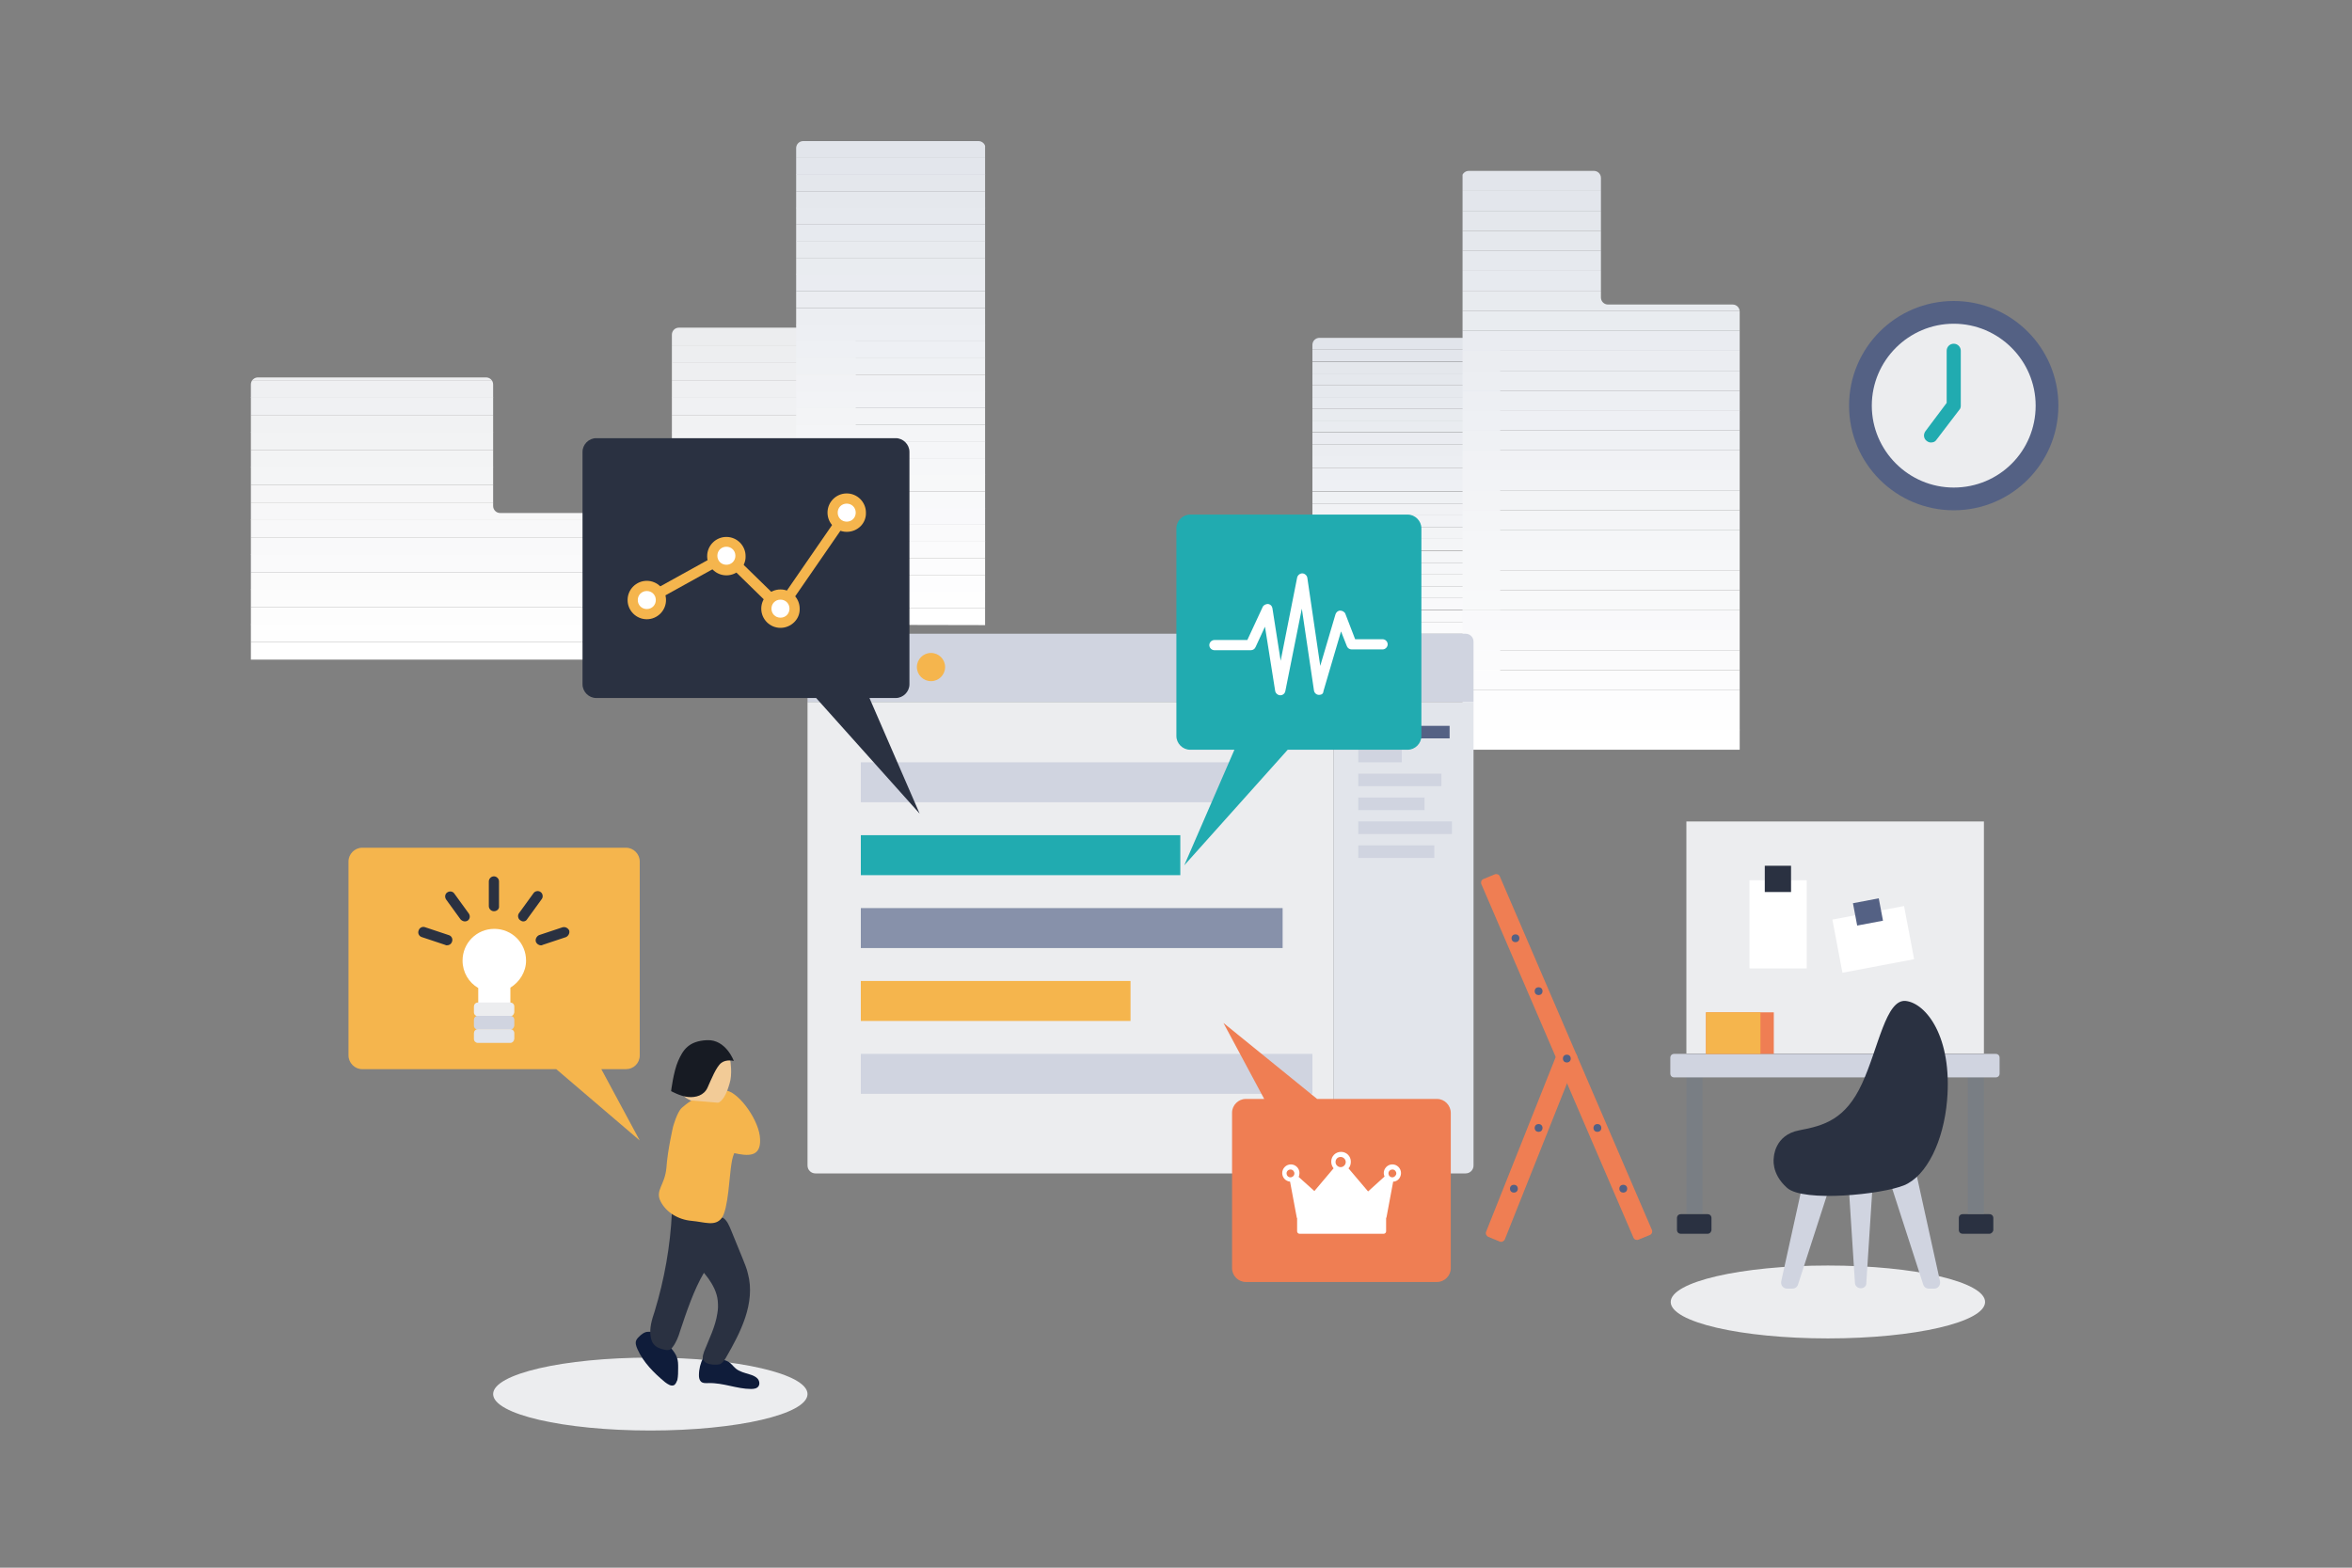<?xml version="1.0" encoding="utf-8"?>
<!-- Generator: Adobe Illustrator 23.0.2, SVG Export Plug-In . SVG Version: 6.00 Build 0)  -->
<svg version="1.1" id="Layer_1" xmlns="http://www.w3.org/2000/svg" xmlns:xlink="http://www.w3.org/1999/xlink" x="0px" y="0px"
	 viewBox="0 0 600 400" style="enable-background:new 0 0 600 400;" xml:space="preserve">
<rect x="0" y="0" width="600" height="400" fill="#808080" stroke="none"/>
<style type="text/css">
	.st0{clip-path:url(#SVGID_2_);fill:#FFFFFF;}
	.st1{clip-path:url(#SVGID_2_);fill:#FEFEFE;}
	.st2{clip-path:url(#SVGID_2_);fill:#FDFDFD;}
	.st3{clip-path:url(#SVGID_2_);fill:#FCFCFC;}
	.st4{clip-path:url(#SVGID_2_);fill:#FBFBFB;}
	.st5{clip-path:url(#SVGID_2_);fill:#FAFAFB;}
	.st6{clip-path:url(#SVGID_2_);fill:#F9F9FA;}
	.st7{clip-path:url(#SVGID_2_);fill:#F8F8F9;}
	.st8{clip-path:url(#SVGID_2_);fill:#F7F7F8;}
	.st9{clip-path:url(#SVGID_2_);fill:#F6F6F7;}
	.st10{clip-path:url(#SVGID_2_);fill:#F4F5F6;}
	.st11{clip-path:url(#SVGID_2_);fill:#F3F4F5;}
	.st12{clip-path:url(#SVGID_2_);fill:#F2F3F4;}
	.st13{clip-path:url(#SVGID_2_);fill:#F1F2F3;}
	.st14{clip-path:url(#SVGID_2_);fill:#F0F1F3;}
	.st15{clip-path:url(#SVGID_2_);fill:#EFF0F2;}
	.st16{clip-path:url(#SVGID_2_);fill:#EEEFF1;}
	.st17{clip-path:url(#SVGID_2_);fill:#EDEEF0;}
	.st18{clip-path:url(#SVGID_2_);fill:#ECEDEF;}
	.st19{clip-path:url(#SVGID_4_);fill:#FFFFFF;}
	.st20{clip-path:url(#SVGID_4_);fill:#FEFEFE;}
	.st21{clip-path:url(#SVGID_4_);fill:#FDFDFE;}
	.st22{clip-path:url(#SVGID_4_);fill:#FCFCFD;}
	.st23{clip-path:url(#SVGID_4_);fill:#FBFBFC;}
	.st24{clip-path:url(#SVGID_4_);fill:#FAFAFB;}
	.st25{clip-path:url(#SVGID_4_);fill:#F9F9FB;}
	.st26{clip-path:url(#SVGID_4_);fill:#F8F9FA;}
	.st27{clip-path:url(#SVGID_4_);fill:#F7F8F9;}
	.st28{clip-path:url(#SVGID_4_);fill:#F6F7F9;}
	.st29{clip-path:url(#SVGID_4_);fill:#F5F6F8;}
	.st30{clip-path:url(#SVGID_4_);fill:#F4F5F7;}
	.st31{clip-path:url(#SVGID_4_);fill:#F3F4F6;}
	.st32{clip-path:url(#SVGID_4_);fill:#F2F3F6;}
	.st33{clip-path:url(#SVGID_4_);fill:#F1F2F5;}
	.st34{clip-path:url(#SVGID_4_);fill:#EFF1F4;}
	.st35{clip-path:url(#SVGID_4_);fill:#EEF0F4;}
	.st36{clip-path:url(#SVGID_4_);fill:#EDEFF3;}
	.st37{clip-path:url(#SVGID_4_);fill:#ECEEF2;}
	.st38{clip-path:url(#SVGID_4_);fill:#EBEDF1;}
	.st39{clip-path:url(#SVGID_4_);fill:#EAECF1;}
	.st40{clip-path:url(#SVGID_4_);fill:#E9ECF0;}
	.st41{clip-path:url(#SVGID_4_);fill:#E8EBEF;}
	.st42{clip-path:url(#SVGID_4_);fill:#E7EAEF;}
	.st43{clip-path:url(#SVGID_4_);fill:#E6E9EE;}
	.st44{clip-path:url(#SVGID_4_);fill:#E5E8ED;}
	.st45{clip-path:url(#SVGID_4_);fill:#E4E7EC;}
	.st46{clip-path:url(#SVGID_4_);fill:#E3E6EC;}
	.st47{clip-path:url(#SVGID_4_);fill:#E2E5EB;}
	.st48{clip-path:url(#SVGID_6_);fill:#FFFFFF;}
	.st49{clip-path:url(#SVGID_6_);fill:#FEFEFE;}
	.st50{clip-path:url(#SVGID_6_);fill:#FDFDFE;}
	.st51{clip-path:url(#SVGID_6_);fill:#FCFCFD;}
	.st52{clip-path:url(#SVGID_6_);fill:#FBFBFC;}
	.st53{clip-path:url(#SVGID_6_);fill:#FAFAFB;}
	.st54{clip-path:url(#SVGID_6_);fill:#F9F9FB;}
	.st55{clip-path:url(#SVGID_6_);fill:#F8F9FA;}
	.st56{clip-path:url(#SVGID_6_);fill:#F7F8F9;}
	.st57{clip-path:url(#SVGID_6_);fill:#F6F7F9;}
	.st58{clip-path:url(#SVGID_6_);fill:#F5F6F8;}
	.st59{clip-path:url(#SVGID_6_);fill:#F4F5F7;}
	.st60{clip-path:url(#SVGID_6_);fill:#F3F4F6;}
	.st61{clip-path:url(#SVGID_6_);fill:#F2F3F6;}
	.st62{clip-path:url(#SVGID_6_);fill:#F1F2F5;}
	.st63{clip-path:url(#SVGID_6_);fill:#EFF1F4;}
	.st64{clip-path:url(#SVGID_6_);fill:#EEF0F4;}
	.st65{clip-path:url(#SVGID_6_);fill:#EDEFF3;}
	.st66{clip-path:url(#SVGID_6_);fill:#ECEEF2;}
	.st67{clip-path:url(#SVGID_6_);fill:#EBEDF1;}
	.st68{clip-path:url(#SVGID_6_);fill:#EAECF1;}
	.st69{clip-path:url(#SVGID_6_);fill:#E9ECF0;}
	.st70{clip-path:url(#SVGID_6_);fill:#E8EBEF;}
	.st71{clip-path:url(#SVGID_6_);fill:#E7EAEF;}
	.st72{clip-path:url(#SVGID_6_);fill:#E6E9EE;}
	.st73{clip-path:url(#SVGID_6_);fill:#E5E8ED;}
	.st74{clip-path:url(#SVGID_6_);fill:#E4E7EC;}
	.st75{clip-path:url(#SVGID_6_);fill:#E3E6EC;}
	.st76{clip-path:url(#SVGID_6_);fill:#E2E5EB;}
	.st77{clip-path:url(#SVGID_8_);fill:#FFFFFF;}
	.st78{clip-path:url(#SVGID_8_);fill:#FEFEFE;}
	.st79{clip-path:url(#SVGID_8_);fill:#FDFDFE;}
	.st80{clip-path:url(#SVGID_8_);fill:#FCFCFD;}
	.st81{clip-path:url(#SVGID_8_);fill:#FBFBFC;}
	.st82{clip-path:url(#SVGID_8_);fill:#FAFAFB;}
	.st83{clip-path:url(#SVGID_8_);fill:#F9F9FB;}
	.st84{clip-path:url(#SVGID_8_);fill:#F8F9FA;}
	.st85{clip-path:url(#SVGID_8_);fill:#F7F8F9;}
	.st86{clip-path:url(#SVGID_8_);fill:#F6F7F9;}
	.st87{clip-path:url(#SVGID_8_);fill:#F5F6F8;}
	.st88{clip-path:url(#SVGID_8_);fill:#F4F5F7;}
	.st89{clip-path:url(#SVGID_8_);fill:#F3F4F6;}
	.st90{clip-path:url(#SVGID_8_);fill:#F2F3F6;}
	.st91{clip-path:url(#SVGID_8_);fill:#F1F2F5;}
	.st92{clip-path:url(#SVGID_8_);fill:#EFF1F4;}
	.st93{clip-path:url(#SVGID_8_);fill:#EEF0F4;}
	.st94{clip-path:url(#SVGID_8_);fill:#EDEFF3;}
	.st95{clip-path:url(#SVGID_8_);fill:#ECEEF2;}
	.st96{clip-path:url(#SVGID_8_);fill:#EBEDF1;}
	.st97{clip-path:url(#SVGID_8_);fill:#EAECF1;}
	.st98{clip-path:url(#SVGID_8_);fill:#E9ECF0;}
	.st99{clip-path:url(#SVGID_8_);fill:#E8EBEF;}
	.st100{clip-path:url(#SVGID_8_);fill:#E7EAEF;}
	.st101{clip-path:url(#SVGID_8_);fill:#E6E9EE;}
	.st102{clip-path:url(#SVGID_8_);fill:#E5E8ED;}
	.st103{clip-path:url(#SVGID_8_);fill:#E4E7EC;}
	.st104{clip-path:url(#SVGID_8_);fill:#E3E6EC;}
	.st105{clip-path:url(#SVGID_8_);fill:#E2E5EB;}
	.st106{fill:#ECEDEF;}
	.st107{fill:#EF7E53;}
	.st108{fill:#546184;}
	.st109{fill:#D0D4E0;}
	.st110{fill:#E2E5EB;}
	.st111{fill:#21ABB0;}
	.st112{fill:#8791AA;}
	.st113{fill:#F5B54D;}
	.st114{fill:#797E84;}
	.st115{fill:#2A3141;}
	.st116{fill:#FFFFFF;}
	.st117{fill:#0F1C3A;}
	.st118{fill:#F2CB97;}
	.st119{fill:#171B23;}
</style>
<g>
	<g>
		<defs>
			<path id="SVGID_1_" d="M64,168.3V98.1c0-1,0.8-1.8,1.8-1.8H124c1,0,1.8,0.8,1.8,1.8v31c0,1,0.8,1.8,1.8,1.8h42
				c1,0,1.8-0.8,1.8-1.8V85.4c0-1,0.8-1.8,1.8-1.8h43.6c1,0,1.8,0.8,1.8,1.8v82.9"/>
		</defs>
		<clipPath id="SVGID_2_">
			<use xlink:href="#SVGID_1_"  style="overflow:visible;"/>
		</clipPath>
		<path class="st0" d="M64,168.3h154.3H64z"/>
		<rect x="64" y="163.8" class="st0" width="154.3" height="4.5"/>
		<rect x="64" y="159.3" class="st1" width="154.3" height="4.5"/>
		<rect x="64" y="154.9" class="st2" width="154.3" height="4.5"/>
		<rect x="64" y="150.4" class="st3" width="154.3" height="4.5"/>
		<rect x="64" y="146" class="st4" width="154.3" height="4.5"/>
		<rect x="64" y="141.5" class="st5" width="154.3" height="4.5"/>
		<rect x="64" y="137.1" class="st6" width="154.3" height="4.5"/>
		<rect x="64" y="132.6" class="st7" width="154.3" height="4.5"/>
		<rect x="64" y="128.2" class="st8" width="154.3" height="4.5"/>
		<rect x="64" y="123.7" class="st9" width="154.3" height="4.5"/>
		<rect x="64" y="119.2" class="st10" width="154.3" height="4.5"/>
		<rect x="64" y="114.8" class="st11" width="154.3" height="4.5"/>
		<rect x="64" y="110.3" class="st12" width="154.3" height="4.5"/>
		<rect x="64" y="105.9" class="st13" width="154.3" height="4.5"/>
		<rect x="64" y="101.4" class="st14" width="154.3" height="4.5"/>
		<rect x="64" y="97" class="st15" width="154.3" height="4.5"/>
		<rect x="64" y="92.5" class="st16" width="154.3" height="4.5"/>
		<rect x="64" y="88.1" class="st17" width="154.3" height="4.5"/>
		<rect x="64" y="83.6" class="st18" width="154.3" height="4.5"/>
		<path class="st18" d="M218.3,83.6H64H218.3z"/>
	</g>
</g>
<g>
	<g>
		<defs>
			<path id="SVGID_3_" d="M203.1,159.4V37.8c0-1,0.8-1.8,1.8-1.8h44.7c1,0,1.8,0.8,1.8,1.8v121.7"/>
		</defs>
		<clipPath id="SVGID_4_">
			<use xlink:href="#SVGID_3_"  style="overflow:visible;"/>
		</clipPath>
		<path class="st19" d="M203.1,159.4h48.2H203.1z"/>
		<rect x="203.1" y="155.2" class="st19" width="48.2" height="4.3"/>
		<rect x="203.1" y="150.9" class="st20" width="48.2" height="4.3"/>
		<rect x="203.1" y="146.7" class="st21" width="48.2" height="4.3"/>
		<rect x="203.1" y="142.4" class="st22" width="48.2" height="4.3"/>
		<rect x="203.1" y="138.1" class="st23" width="48.2" height="4.3"/>
		<rect x="203.1" y="133.9" class="st24" width="48.2" height="4.3"/>
		<rect x="203.1" y="129.6" class="st25" width="48.2" height="4.3"/>
		<rect x="203.1" y="125.4" class="st26" width="48.2" height="4.3"/>
		<rect x="203.1" y="121.1" class="st27" width="48.2" height="4.3"/>
		<rect x="203.1" y="116.9" class="st28" width="48.2" height="4.3"/>
		<rect x="203.1" y="112.6" class="st29" width="48.2" height="4.3"/>
		<rect x="203.1" y="108.4" class="st30" width="48.2" height="4.3"/>
		<rect x="203.1" y="104.1" class="st31" width="48.2" height="4.3"/>
		<rect x="203.1" y="99.8" class="st32" width="48.2" height="4.3"/>
		<rect x="203.1" y="95.6" class="st33" width="48.2" height="4.3"/>
		<rect x="203.1" y="91.3" class="st34" width="48.2" height="4.3"/>
		<rect x="203.1" y="87.1" class="st35" width="48.2" height="4.3"/>
		<rect x="203.1" y="82.8" class="st36" width="48.2" height="4.3"/>
		<rect x="203.1" y="78.6" class="st37" width="48.2" height="4.3"/>
		<rect x="203.1" y="74.3" class="st38" width="48.2" height="4.3"/>
		<rect x="203.1" y="70" class="st39" width="48.2" height="4.3"/>
		<rect x="203.1" y="65.8" class="st40" width="48.2" height="4.3"/>
		<rect x="203.1" y="61.5" class="st41" width="48.2" height="4.3"/>
		<rect x="203.1" y="57.3" class="st42" width="48.2" height="4.3"/>
		<rect x="203.1" y="53" class="st43" width="48.2" height="4.3"/>
		<rect x="203.1" y="48.8" class="st44" width="48.2" height="4.3"/>
		<rect x="203.1" y="44.5" class="st45" width="48.2" height="4.3"/>
		<rect x="203.1" y="40.3" class="st46" width="48.2" height="4.3"/>
		<rect x="203.1" y="36" class="st47" width="48.2" height="4.3"/>
		<path class="st47" d="M251.3,36h-48.2H251.3z"/>
	</g>
</g>
<g>
	<g>
		<defs>
			<path id="SVGID_5_" d="M334.8,173.8V88c0-1,0.8-1.8,1.8-1.8H381c1,0,1.8,0.8,1.8,1.8v85.8"/>
		</defs>
		<clipPath id="SVGID_6_">
			<use xlink:href="#SVGID_5_"  style="overflow:visible;"/>
		</clipPath>
		<path class="st48" d="M334.8,173.8h47.9H334.8z"/>
		<rect x="334.8" y="170.8" class="st48" width="47.9" height="3"/>
		<rect x="334.8" y="167.7" class="st49" width="47.9" height="3"/>
		<rect x="334.8" y="164.7" class="st50" width="47.9" height="3"/>
		<rect x="334.8" y="161.7" class="st51" width="47.9" height="3"/>
		<rect x="334.8" y="158.7" class="st52" width="47.9" height="3"/>
		<rect x="334.8" y="155.7" class="st53" width="47.9" height="3"/>
		<rect x="334.8" y="152.6" class="st54" width="47.9" height="3"/>
		<rect x="334.8" y="149.6" class="st55" width="47.9" height="3"/>
		<rect x="334.8" y="146.6" class="st56" width="47.9" height="3"/>
		<rect x="334.8" y="143.6" class="st57" width="47.9" height="3"/>
		<rect x="334.8" y="140.6" class="st58" width="47.9" height="3"/>
		<rect x="334.8" y="137.5" class="st59" width="47.9" height="3"/>
		<rect x="334.8" y="134.5" class="st60" width="47.9" height="3"/>
		<rect x="334.8" y="131.5" class="st61" width="47.9" height="3"/>
		<rect x="334.8" y="128.5" class="st62" width="47.9" height="3"/>
		<rect x="334.8" y="125.5" class="st63" width="47.9" height="3"/>
		<rect x="334.8" y="122.4" class="st64" width="47.9" height="3"/>
		<rect x="334.8" y="119.4" class="st65" width="47.9" height="3"/>
		<rect x="334.8" y="116.4" class="st66" width="47.9" height="3"/>
		<rect x="334.8" y="113.4" class="st67" width="47.9" height="3"/>
		<rect x="334.8" y="110.4" class="st68" width="47.9" height="3"/>
		<rect x="334.8" y="107.3" class="st69" width="47.9" height="3"/>
		<rect x="334.8" y="104.3" class="st70" width="47.9" height="3"/>
		<rect x="334.8" y="101.3" class="st71" width="47.9" height="3"/>
		<rect x="334.8" y="98.3" class="st72" width="47.9" height="3"/>
		<rect x="334.8" y="95.3" class="st73" width="47.9" height="3"/>
		<rect x="334.8" y="92.3" class="st74" width="47.9" height="3"/>
		<rect x="334.8" y="89.2" class="st75" width="47.9" height="3"/>
		<rect x="334.8" y="86.2" class="st76" width="47.9" height="3"/>
		<path class="st76" d="M382.8,86.2h-47.9H382.8z"/>
	</g>
</g>
<g>
	<g>
		<defs>
			<path id="SVGID_7_" d="M443.8,191.3V79.5c0-1-0.8-1.8-1.8-1.8h-31.8c-1,0-1.8-0.8-1.8-1.8V45.4c0-1-0.8-1.8-1.8-1.8h-31.9
				c-1,0-1.8,0.8-1.8,1.8v146"/>
		</defs>
		<clipPath id="SVGID_8_">
			<use xlink:href="#SVGID_7_"  style="overflow:visible;"/>
		</clipPath>
		<path class="st77" d="M373.1,191.3h70.8H373.1z"/>
		<rect x="373.1" y="186.2" class="st77" width="70.8" height="5.1"/>
		<rect x="373.1" y="181.2" class="st78" width="70.8" height="5.1"/>
		<rect x="373.1" y="176.1" class="st79" width="70.8" height="5.1"/>
		<rect x="373.1" y="171" class="st80" width="70.8" height="5.1"/>
		<rect x="373.1" y="165.9" class="st81" width="70.8" height="5.1"/>
		<rect x="373.1" y="160.8" class="st82" width="70.8" height="5.1"/>
		<rect x="373.1" y="155.7" class="st83" width="70.8" height="5.1"/>
		<rect x="373.1" y="150.6" class="st84" width="70.8" height="5.1"/>
		<rect x="373.1" y="145.5" class="st85" width="70.8" height="5.1"/>
		<rect x="373.1" y="140.4" class="st86" width="70.8" height="5.1"/>
		<rect x="373.1" y="135.3" class="st87" width="70.8" height="5.1"/>
		<rect x="373.1" y="130.2" class="st88" width="70.8" height="5.1"/>
		<rect x="373.1" y="125.1" class="st89" width="70.8" height="5.1"/>
		<rect x="373.1" y="120" class="st90" width="70.8" height="5.1"/>
		<rect x="373.1" y="114.9" class="st91" width="70.8" height="5.1"/>
		<rect x="373.1" y="109.8" class="st92" width="70.8" height="5.1"/>
		<rect x="373.1" y="104.7" class="st93" width="70.8" height="5.1"/>
		<rect x="373.1" y="99.7" class="st94" width="70.8" height="5.1"/>
		<rect x="373.1" y="94.6" class="st95" width="70.8" height="5.1"/>
		<rect x="373.1" y="89.5" class="st96" width="70.8" height="5.1"/>
		<rect x="373.1" y="84.4" class="st97" width="70.8" height="5.1"/>
		<rect x="373.1" y="79.3" class="st98" width="70.8" height="5.1"/>
		<rect x="373.1" y="74.2" class="st99" width="70.8" height="5.1"/>
		<rect x="373.1" y="69.1" class="st100" width="70.8" height="5.1"/>
		<rect x="373.1" y="64" class="st101" width="70.8" height="5.1"/>
		<rect x="373.1" y="58.9" class="st102" width="70.8" height="5.1"/>
		<rect x="373.1" y="53.8" class="st103" width="70.8" height="5.1"/>
		<rect x="373.1" y="48.7" class="st104" width="70.8" height="5.1"/>
		<rect x="373.1" y="43.6" class="st105" width="70.8" height="5.1"/>
		<path class="st105" d="M443.8,43.6h-70.8H443.8z"/>
	</g>
</g>
<g>
	<ellipse class="st106" cx="165.9" cy="355.7" rx="40.1" ry="9.3"/>
</g>
<g>
	<ellipse class="st106" cx="466.3" cy="332.2" rx="40.1" ry="9.3"/>
</g>
<g>
	<path class="st107" d="M382.6,316.8l-2.9-1.2c-0.5-0.2-0.8-0.8-0.6-1.3l18.4-46.2c0.2-0.5,0.8-0.8,1.3-0.6l2.9,1.2
		c0.5,0.2,0.8,0.8,0.6,1.3l-18.4,46.2C383.7,316.7,383.1,317,382.6,316.8z"/>
</g>
<g>
	<path class="st107" d="M420.9,315.1l-2.9,1.2c-0.5,0.2-1.1,0-1.3-0.5l-38.8-90.2c-0.2-0.5,0-1.1,0.5-1.3l2.9-1.2
		c0.5-0.2,1.1,0,1.3,0.5l38.8,90.2C421.6,314.3,421.4,314.9,420.9,315.1z"/>
</g>
<g>
	<circle class="st108" cx="386.6" cy="239.4" r="1"/>
</g>
<g>
	<circle class="st108" cx="392.5" cy="252.9" r="1"/>
</g>
<g>
	<circle class="st108" cx="399.7" cy="270.1" r="1"/>
</g>
<g>
	<circle class="st108" cx="407.5" cy="287.8" r="1"/>
</g>
<g>
	<circle class="st108" cx="392.5" cy="287.8" r="1"/>
</g>
<g>
	<circle class="st108" cx="414.1" cy="303.3" r="1"/>
</g>
<g>
	<circle class="st108" cx="386.2" cy="303.3" r="1"/>
</g>
<g>
	<path class="st106" d="M340.2,299.4H208c-1.1,0-2-0.9-2-2V179.1h134.2V299.4z"/>
</g>
<g>
	<path class="st109" d="M375.9,179.1H206v-15.4c0-1.1,0.9-2,2-2h165.9c1.1,0,2,0.9,2,2V179.1z"/>
</g>
<g>
	<path class="st110" d="M373.9,299.4h-33.7V179.1h35.7v118.3C375.9,298.5,375,299.4,373.9,299.4z"/>
</g>
<g>
	<rect x="219.6" y="194.5" class="st109" width="94.1" height="10.2"/>
</g>
<g>
	<rect x="346.5" y="185.2" class="st108" width="23.3" height="3.2"/>
</g>
<g>
	<rect x="346.5" y="191.3" class="st109" width="11.1" height="3.2"/>
</g>
<g>
	<rect x="346.5" y="197.4" class="st109" width="21.2" height="3.2"/>
</g>
<g>
	<rect x="346.5" y="209.6" class="st109" width="23.9" height="3.2"/>
</g>
<g>
	<rect x="346.5" y="215.7" class="st109" width="19.4" height="3.2"/>
</g>
<g>
	<rect x="346.5" y="203.5" class="st109" width="16.9" height="3.2"/>
</g>
<g>
	<rect x="219.6" y="213.1" class="st111" width="81.5" height="10.2"/>
</g>
<g>
	<rect x="219.6" y="231.7" class="st112" width="107.6" height="10.2"/>
</g>
<g>
	<rect x="219.6" y="250.3" class="st113" width="68.8" height="10.2"/>
</g>
<g>
	<rect x="219.6" y="268.9" class="st109" width="115.2" height="10.2"/>
</g>
<g>
	<circle class="st107" cx="218.3" cy="170.2" r="3.6"/>
</g>
<g>
	<circle class="st111" cx="228" cy="170.2" r="3.6"/>
</g>
<g>
	<circle class="st113" cx="237.5" cy="170.2" r="3.6"/>
</g>
<g>
	<path class="st109" d="M460.2,300.6l-5.8,26.3c-0.2,1,0.5,1.9,1.5,1.9h1.3c0.7,0,1.3-0.4,1.5-1.1l8.5-26.3c0.3-1-0.4-2-1.5-2h-3.9
		C461,299.4,460.4,299.9,460.2,300.6z"/>
</g>
<g>
	<path class="st109" d="M489.1,300.6l5.8,26.3c0.2,1-0.5,1.9-1.5,1.9h-1.3c-0.7,0-1.3-0.4-1.5-1.1l-8.5-26.3c-0.3-1,0.4-2,1.5-2h3.9
		C488.4,299.4,489,299.9,489.1,300.6z"/>
</g>
<g>
	<path class="st109" d="M474.7,328.7L474.7,328.7c-0.8,0-1.5-0.6-1.5-1.4l-1.6-24.8c-0.1-0.9,0.6-1.6,1.5-1.6h3.1
		c0.9,0,1.6,0.7,1.5,1.6l-1.6,24.8C476.2,328.1,475.5,328.7,474.7,328.7z"/>
</g>
<g>
	<rect x="430.2" y="209.6" class="st106" width="75.9" height="59.2"/>
</g>
<g>
	<rect x="430.2" y="274.8" class="st114" width="4.1" height="34.9"/>
</g>
<g>
	<path class="st115" d="M435.6,314.8h-6.8c-0.6,0-1-0.4-1-1v-3c0-0.6,0.4-1,1-1h6.8c0.6,0,1,0.4,1,1v3
		C436.6,314.3,436.2,314.8,435.6,314.8z"/>
</g>
<g>
	<path class="st115" d="M507.5,314.8h-6.8c-0.6,0-1-0.4-1-1v-3c0-0.6,0.4-1,1-1h6.8c0.6,0,1,0.4,1,1v3
		C508.5,314.3,508,314.8,507.5,314.8z"/>
</g>
<g>
	<rect x="502" y="274.8" class="st114" width="4.1" height="34.9"/>
</g>
<g>
	<path class="st109" d="M509.1,268.9h-82c-0.6,0-1,0.4-1,1v4c0,0.6,0.4,1,1,1h82c0.6,0,1-0.4,1-1v-4
		C510.1,269.3,509.7,268.9,509.1,268.9z"/>
</g>
<g>
	<rect x="446.3" y="224.6" class="st116" width="14.6" height="22.5"/>
</g>
<g>
	<rect x="450.2" y="220.9" class="st115" width="6.7" height="6.7"/>
</g>
<g>
	
		<rect x="468.4" y="232.5" transform="matrix(0.983 -0.186 0.186 0.983 -36.238 93.209)" class="st116" width="18.6" height="13.8"/>
</g>
<g>
	
		<rect x="473" y="229.5" transform="matrix(0.983 -0.186 0.186 0.983 -34.956 92.839)" class="st108" width="6.7" height="5.8"/>
</g>
<g>
	<rect x="435.2" y="258.3" class="st107" width="17.3" height="10.6"/>
</g>
<g>
	<rect x="435.2" y="258.3" class="st113" width="13.9" height="10.6"/>
</g>
<g>
	<path class="st113" d="M182.3,290.2c0,0,1.3,3.2,4.9,4c3.6,0.8,6.9,1.1,6.7-3.5c-0.1-4.6-5.1-11.6-8.4-12.4l-5.4,4.9"/>
</g>
<g>
	<path class="st117" d="M165.9,340c-0.8-0.5-1.8,0.1-2.5,0.7c-0.4,0.4-0.9,0.8-1.1,1.3c-0.3,0.7,0,1.5,0.3,2.2
		c1.5,3.4,4.2,6.1,7.1,8.5c0.7,0.5,1.5,1.1,2.3,0.7c0.4-0.3,0.6-0.8,0.8-1.3c0.2-1,0.2-2,0.2-3.1c0-0.9,0-1.8-0.3-2.6
		c-0.3-0.9-0.9-1.7-1.5-2.4c-0.6-0.7-1.3-1.4-1.9-2.1c-1.1-1.1-2.4-2.2-4-2.1"/>
</g>
<g>
	<path class="st117" d="M179.4,346.4c-0.7,1.4-1.1,2.9-1.1,4.5c0,0.6,0.1,1.2,0.5,1.6c0.5,0.5,1.3,0.4,2,0.4
		c3.7-0.1,7.2,1.5,10.8,1.5c0.7,0,1.5-0.1,1.9-0.7c0.4-0.6,0.2-1.5-0.3-2c-0.5-0.5-1.2-0.8-1.9-1c-1.3-0.4-2.6-0.7-3.6-1.5
		c-0.7-0.6-1.2-1.4-2-1.8c-0.9-0.5-2-0.6-3-0.6C181.3,346.8,180.6,346.4,179.4,346.4z"/>
</g>
<g>
	<path class="st115" d="M452.5,295.4c0,0,0.1-5.8,6.5-7c6.4-1.2,11.8-2.8,16-11.9c4.2-9.1,6.1-21.7,11.2-21.1
		c5.1,0.6,11.9,9.1,10.5,25.4c-0.9,10.4-5.2,19.2-10.9,21.6s-25.7,4.4-29.9,0.7C451.7,299.4,452.5,295.4,452.5,295.4z"/>
</g>
<path class="st115" d="M176.5,321.6c1.5,1.5,3,2.9,4.2,4.6c1.2,1.7,2.2,3.6,2.4,5.7c0.1,1.1,0.1,2.1-0.1,3.2
	c-0.5,3.4-2.1,6.5-3.4,9.8c-0.2,0.6-0.4,1.2-0.3,1.8c0.2,0.6,0.7,1,1.2,1.2c0.6,0.2,1.2,0.3,1.8,0.3c0.4,0,0.9,0,1.3-0.1
	c0.7-0.3,1.2-1,1.6-1.7c1.9-3.3,3.7-6.6,4.9-10.2c1.2-3.6,1.7-7.5,0.7-11.2c-0.3-1.4-0.9-2.7-1.4-4c-1-2.4-1.9-4.7-2.9-7.1
	c-0.5-1.2-1-2.5-2.1-3.2l-13-1.3c-0.4,8.5-1.9,17-4.4,25.2c-0.7,2.1-1.4,4.3-1,6.5c0.1,0.6,0.3,1.3,0.7,1.8c0.7,0.9,1.8,1.3,2.9,1.5
	c0.4,0.1,0.8,0.1,1.2,0c0.3-0.1,0.6-0.4,0.8-0.7c0.9-1.2,1.5-2.7,1.9-4.1c1.6-4.8,3.5-10.5,6.1-14.9"/>
<g>
	<path class="st118" d="M186.3,270.6c0,0,0.6,3.5-0.2,5.9c-0.7,2.4-1.7,5.3-4.6,5.4s-8.8-1.6-7.5-4.4s2.1-9.1,5.2-9.1
		S186.3,270.6,186.3,270.6z"/>
</g>
<g>
	<path class="st119" d="M171.2,278.4c0,0,2.3,1.3,4.3,1.5s4.1-0.4,5-2.4c0.9-2,2.2-5.3,3.5-6.3c1.3-1,3.2-0.5,3.2-0.5
		s-2-5.5-6.8-5.3c-4.8,0.2-6.2,2.6-7.4,5.3S171.2,278.4,171.2,278.4z"/>
</g>
<g>
	<path class="st113" d="M176.4,280.8c0,0-1.3,0.8-2.5,1.9c-1.2,1.1-2.2,4.8-2.2,4.8s-1.4,6-1.7,10.5c-0.4,4.4-2.9,5.7-1.5,8.5
		s4.5,4.7,7.9,5c3.4,0.3,6,1.5,7.7-0.7s2-11.2,2.5-13.9c0.4-2.8,1.3-3.6,1.3-3.6l-0.7-11.6L176.4,280.8z"/>
</g>
<g>
	<circle class="st106" cx="498.4" cy="103.5" r="21.9"/>
</g>
<g>
	<path class="st113" d="M163.2,269.3v-49.5c0-1.9-1.6-3.5-3.5-3.5H92.4c-1.9,0-3.5,1.6-3.5,3.5v49.5c0,1.9,1.6,3.5,3.5,3.5h49.5
		l21.3,18.2l-9.8-18.2h6.3C161.6,272.8,163.2,271.3,163.2,269.3z"/>
</g>
<g>
	<path class="st115" d="M221.8,178.1h6.7c1.9,0,3.5-1.6,3.5-3.5v-59.3c0-1.9-1.6-3.5-3.5-3.5h-76.4c-1.9,0-3.5,1.6-3.5,3.5v59.3
		c0,1.9,1.6,3.5,3.5,3.5h56.1l26.4,29.5L221.8,178.1z"/>
</g>
<g>
	<path class="st111" d="M359.1,131.3h-55.5c-1.9,0-3.5,1.6-3.5,3.5v53c0,1.9,1.6,3.5,3.5,3.5h11.3l-12.8,29.5l26.4-29.5h30.6
		c1.9,0,3.5-1.6,3.5-3.5v-53C362.6,132.9,361,131.3,359.1,131.3z"/>
</g>
<g>
	<path class="st107" d="M366.6,280.4H336L312.1,261l10.4,19.4h-4.7c-1.9,0-3.5,1.6-3.5,3.5v39.7c0,1.9,1.6,3.5,3.5,3.5h48.8
		c1.9,0,3.5-1.6,3.5-3.5V284C370.1,282,368.5,280.4,366.6,280.4z"/>
</g>
<g>
	<g>
		<path class="st116" d="M134.2,245.1c0-4.5-3.6-8.1-8.1-8.1c-4.5,0-8.1,3.6-8.1,8.1c0,3,1.6,5.6,4,7v3.9h8.2V252
			C132.5,250.6,134.2,248,134.2,245.1z"/>
	</g>
	<g>
		<path class="st106" d="M130.2,259.3h-8.3c-0.5,0-1-0.4-1-1v-1.5c0-0.5,0.4-1,1-1h8.3c0.5,0,1,0.4,1,1v1.5
			C131.1,258.9,130.7,259.3,130.2,259.3z"/>
	</g>
	<g>
		<path class="st109" d="M130.2,262.7h-8.3c-0.5,0-1-0.4-1-1v-1.5c0-0.5,0.4-1,1-1h8.3c0.5,0,1,0.4,1,1v1.5
			C131.1,262.3,130.7,262.7,130.2,262.7z"/>
	</g>
	<g>
		<path class="st110" d="M130.2,266.1h-8.3c-0.5,0-1-0.4-1-1v-1.5c0-0.5,0.4-1,1-1h8.3c0.5,0,1,0.4,1,1v1.5
			C131.1,265.7,130.7,266.1,130.2,266.1z"/>
	</g>
</g>
<g>
	<g>
		<path class="st115" d="M126,232.5c-0.7,0-1.3-0.6-1.3-1.3v-6.3c0-0.7,0.6-1.3,1.3-1.3s1.3,0.6,1.3,1.3v6.3
			C127.4,231.9,126.8,232.5,126,232.5z"/>
	</g>
	<g>
		<path class="st115" d="M114,241.2c-0.1,0-0.3,0-0.4-0.1l-6-2c-0.7-0.2-1.1-1-0.8-1.7c0.2-0.7,1-1.1,1.7-0.8l6,2
			c0.7,0.2,1.1,1,0.8,1.7C115.1,240.9,114.6,241.2,114,241.2z"/>
	</g>
	<g>
		<path class="st115" d="M118.6,235.1c-0.4,0-0.8-0.2-1.1-0.5l-3.7-5.1c-0.4-0.6-0.3-1.4,0.3-1.8c0.6-0.4,1.4-0.3,1.8,0.3l3.7,5.1
			c0.4,0.6,0.3,1.4-0.3,1.8C119.2,235,118.9,235.1,118.6,235.1z"/>
	</g>
	<g>
		<path class="st115" d="M133.5,235.1c-0.3,0-0.5-0.1-0.8-0.3c-0.6-0.4-0.7-1.3-0.3-1.8l3.7-5.1c0.4-0.6,1.3-0.7,1.8-0.3
			c0.6,0.4,0.7,1.3,0.3,1.8l-3.7,5.1C134.3,234.9,133.9,235.1,133.5,235.1z"/>
	</g>
	<g>
		<path class="st115" d="M138,241.2c-0.6,0-1.1-0.4-1.3-0.9c-0.2-0.7,0.2-1.4,0.8-1.7l6-2c0.7-0.2,1.4,0.2,1.7,0.8
			c0.2,0.7-0.2,1.4-0.8,1.7l-6,2C138.3,241.2,138.2,241.2,138,241.2z"/>
	</g>
</g>
<g>
	<path class="st113" d="M199.1,156.6c-0.3,0-0.7-0.1-0.9-0.4l-13.1-12.8l-19.5,10.8c-0.6,0.4-1.4,0.1-1.8-0.5
		c-0.4-0.6-0.1-1.4,0.5-1.8l20.4-11.3c0.5-0.3,1.1-0.2,1.6,0.2l12.7,12.4l16-23.2c0.4-0.6,1.2-0.8,1.8-0.3c0.6,0.4,0.8,1.2,0.3,1.8
		L200.2,156c-0.2,0.3-0.6,0.5-1,0.6C199.2,156.6,199.2,156.6,199.1,156.6z"/>
</g>
<g>
	<circle class="st116" cx="165" cy="153.1" r="3.6"/>
	<path class="st113" d="M165,158c-2.7,0-4.9-2.2-4.9-4.9c0-2.7,2.2-4.9,4.9-4.9c2.7,0,4.9,2.2,4.9,4.9
		C169.9,155.8,167.7,158,165,158z M165,150.8c-1.3,0-2.3,1-2.3,2.3s1,2.3,2.3,2.3s2.3-1,2.3-2.3S166.3,150.8,165,150.8z"/>
</g>
<g>
	<circle class="st116" cx="185.3" cy="141.8" r="3.6"/>
	<path class="st113" d="M185.3,146.8c-2.7,0-4.9-2.2-4.9-4.9c0-2.7,2.2-4.9,4.9-4.9c2.7,0,4.9,2.2,4.9,4.9
		C190.3,144.5,188.1,146.8,185.3,146.8z M185.3,139.5c-1.3,0-2.3,1-2.3,2.3s1,2.3,2.3,2.3s2.3-1,2.3-2.3S186.6,139.5,185.3,139.5z"
		/>
</g>
<g>
	<circle class="st116" cx="199.1" cy="155.3" r="3.6"/>
	<path class="st113" d="M199.1,160.2c-2.7,0-4.9-2.2-4.9-4.9c0-2.7,2.2-4.9,4.9-4.9c2.7,0,4.9,2.2,4.9,4.9
		C204.1,158,201.8,160.2,199.1,160.2z M199.1,153c-1.3,0-2.3,1-2.3,2.3s1,2.3,2.3,2.3s2.3-1,2.3-2.3S200.4,153,199.1,153z"/>
</g>
<g>
	<circle class="st116" cx="216" cy="130.8" r="3.6"/>
	<path class="st113" d="M216,135.7c-2.7,0-4.9-2.2-4.9-4.9c0-2.7,2.2-4.9,4.9-4.9c2.7,0,4.9,2.2,4.9,4.9
		C221,133.5,218.8,135.7,216,135.7z M216,128.5c-1.3,0-2.3,1-2.3,2.3s1,2.3,2.3,2.3s2.3-1,2.3-2.3S217.3,128.5,216,128.5z"/>
</g>
<g>
	<path class="st116" d="M336.5,177.3C336.5,177.3,336.4,177.3,336.5,177.3c-0.7,0-1.2-0.5-1.3-1.1l-3.1-20.9l-4.2,21
		c-0.1,0.6-0.6,1.1-1.3,1.1c-0.6,0-1.2-0.5-1.3-1.1l-2.6-16.4l-2.4,5.2c-0.2,0.5-0.7,0.8-1.2,0.8h-9.3c-0.7,0-1.3-0.6-1.3-1.3
		s0.6-1.3,1.3-1.3h8.4l3.9-8.4c0.2-0.5,0.8-0.8,1.4-0.8c0.6,0.1,1,0.5,1.1,1.1l2.1,13.4l4.2-21.2c0.1-0.6,0.7-1.1,1.3-1.1
		c0,0,0,0,0,0c0.6,0,1.2,0.5,1.3,1.1l3.3,22.5l3.9-13.2c0.2-0.5,0.6-0.9,1.2-0.9c0.5,0,1.1,0.3,1.3,0.8l2.5,6.5h7
		c0.7,0,1.3,0.6,1.3,1.3s-0.6,1.3-1.3,1.3h-7.9c-0.5,0-1-0.3-1.2-0.8l-1.5-3.8l-4.5,15.3C337.6,177,337.1,177.3,336.5,177.3z"/>
</g>
<g>
	<path class="st116" d="M357.4,299.3c0-1.2-1-2.2-2.2-2.2s-2.2,1-2.2,2.2c0,0.3,0.1,0.7,0.2,0.9l-4.2,3.8l-5-5.9
		c0.4-0.4,0.6-1,0.6-1.7c0-1.4-1.1-2.5-2.5-2.5c-1.4,0-2.5,1.1-2.5,2.5c0,0.6,0.2,1.2,0.6,1.7l-4.9,5.8l-4-3.6
		c0.1-0.3,0.2-0.6,0.2-1c0-1.2-1-2.2-2.2-2.2c-1.2,0-2.2,1-2.2,2.2c0,1.2,0.9,2.1,2,2.2l1.7,9.1c0,0.1,0,0.1,0.1,0.2v3.4
		c0,0.3,0.3,0.6,0.6,0.6H353c0.3,0,0.6-0.3,0.6-0.6v-3.4c0-0.1,0.1-0.1,0.1-0.2l1.7-9.1C356.5,301.5,357.4,300.5,357.4,299.3z
		 M342,295.2c0.7,0,1.3,0.6,1.3,1.3c0,0.7-0.6,1.3-1.3,1.3c-0.7,0-1.3-0.6-1.3-1.3C340.7,295.7,341.3,295.2,342,295.2z M328.2,299.4
		c0-0.6,0.5-1,1-1c0.6,0,1,0.5,1,1c0,0.6-0.5,1-1,1C328.6,300.4,328.2,299.9,328.2,299.4z M355.2,300.4c-0.6,0-1-0.5-1-1
		c0-0.6,0.5-1,1-1c0.6,0,1,0.5,1,1C356.2,299.9,355.7,300.4,355.2,300.4z"/>
</g>
<g>
	<path class="st111" d="M492.6,112.9c-0.4,0-0.7-0.1-1.1-0.4c-0.8-0.6-0.9-1.7-0.3-2.5l5.4-7.2V89.5c0-1,0.8-1.8,1.8-1.8
		c1,0,1.8,0.8,1.8,1.8v14c0,0.4-0.1,0.8-0.4,1.1l-5.8,7.6C493.7,112.7,493.2,112.9,492.6,112.9z"/>
</g>
<g>
	<path class="st108" d="M498.4,76.8c-14.8,0-26.7,12-26.7,26.7c0,14.8,12,26.7,26.7,26.7c14.8,0,26.7-12,26.7-26.7
		C525.1,88.8,513.2,76.8,498.4,76.8z M498.4,124.4c-11.5,0-20.9-9.4-20.9-20.9c0-11.5,9.4-20.9,20.9-20.9c11.5,0,20.9,9.4,20.9,20.9
		C519.3,115.1,510,124.4,498.4,124.4z"/>
</g>
</svg>
